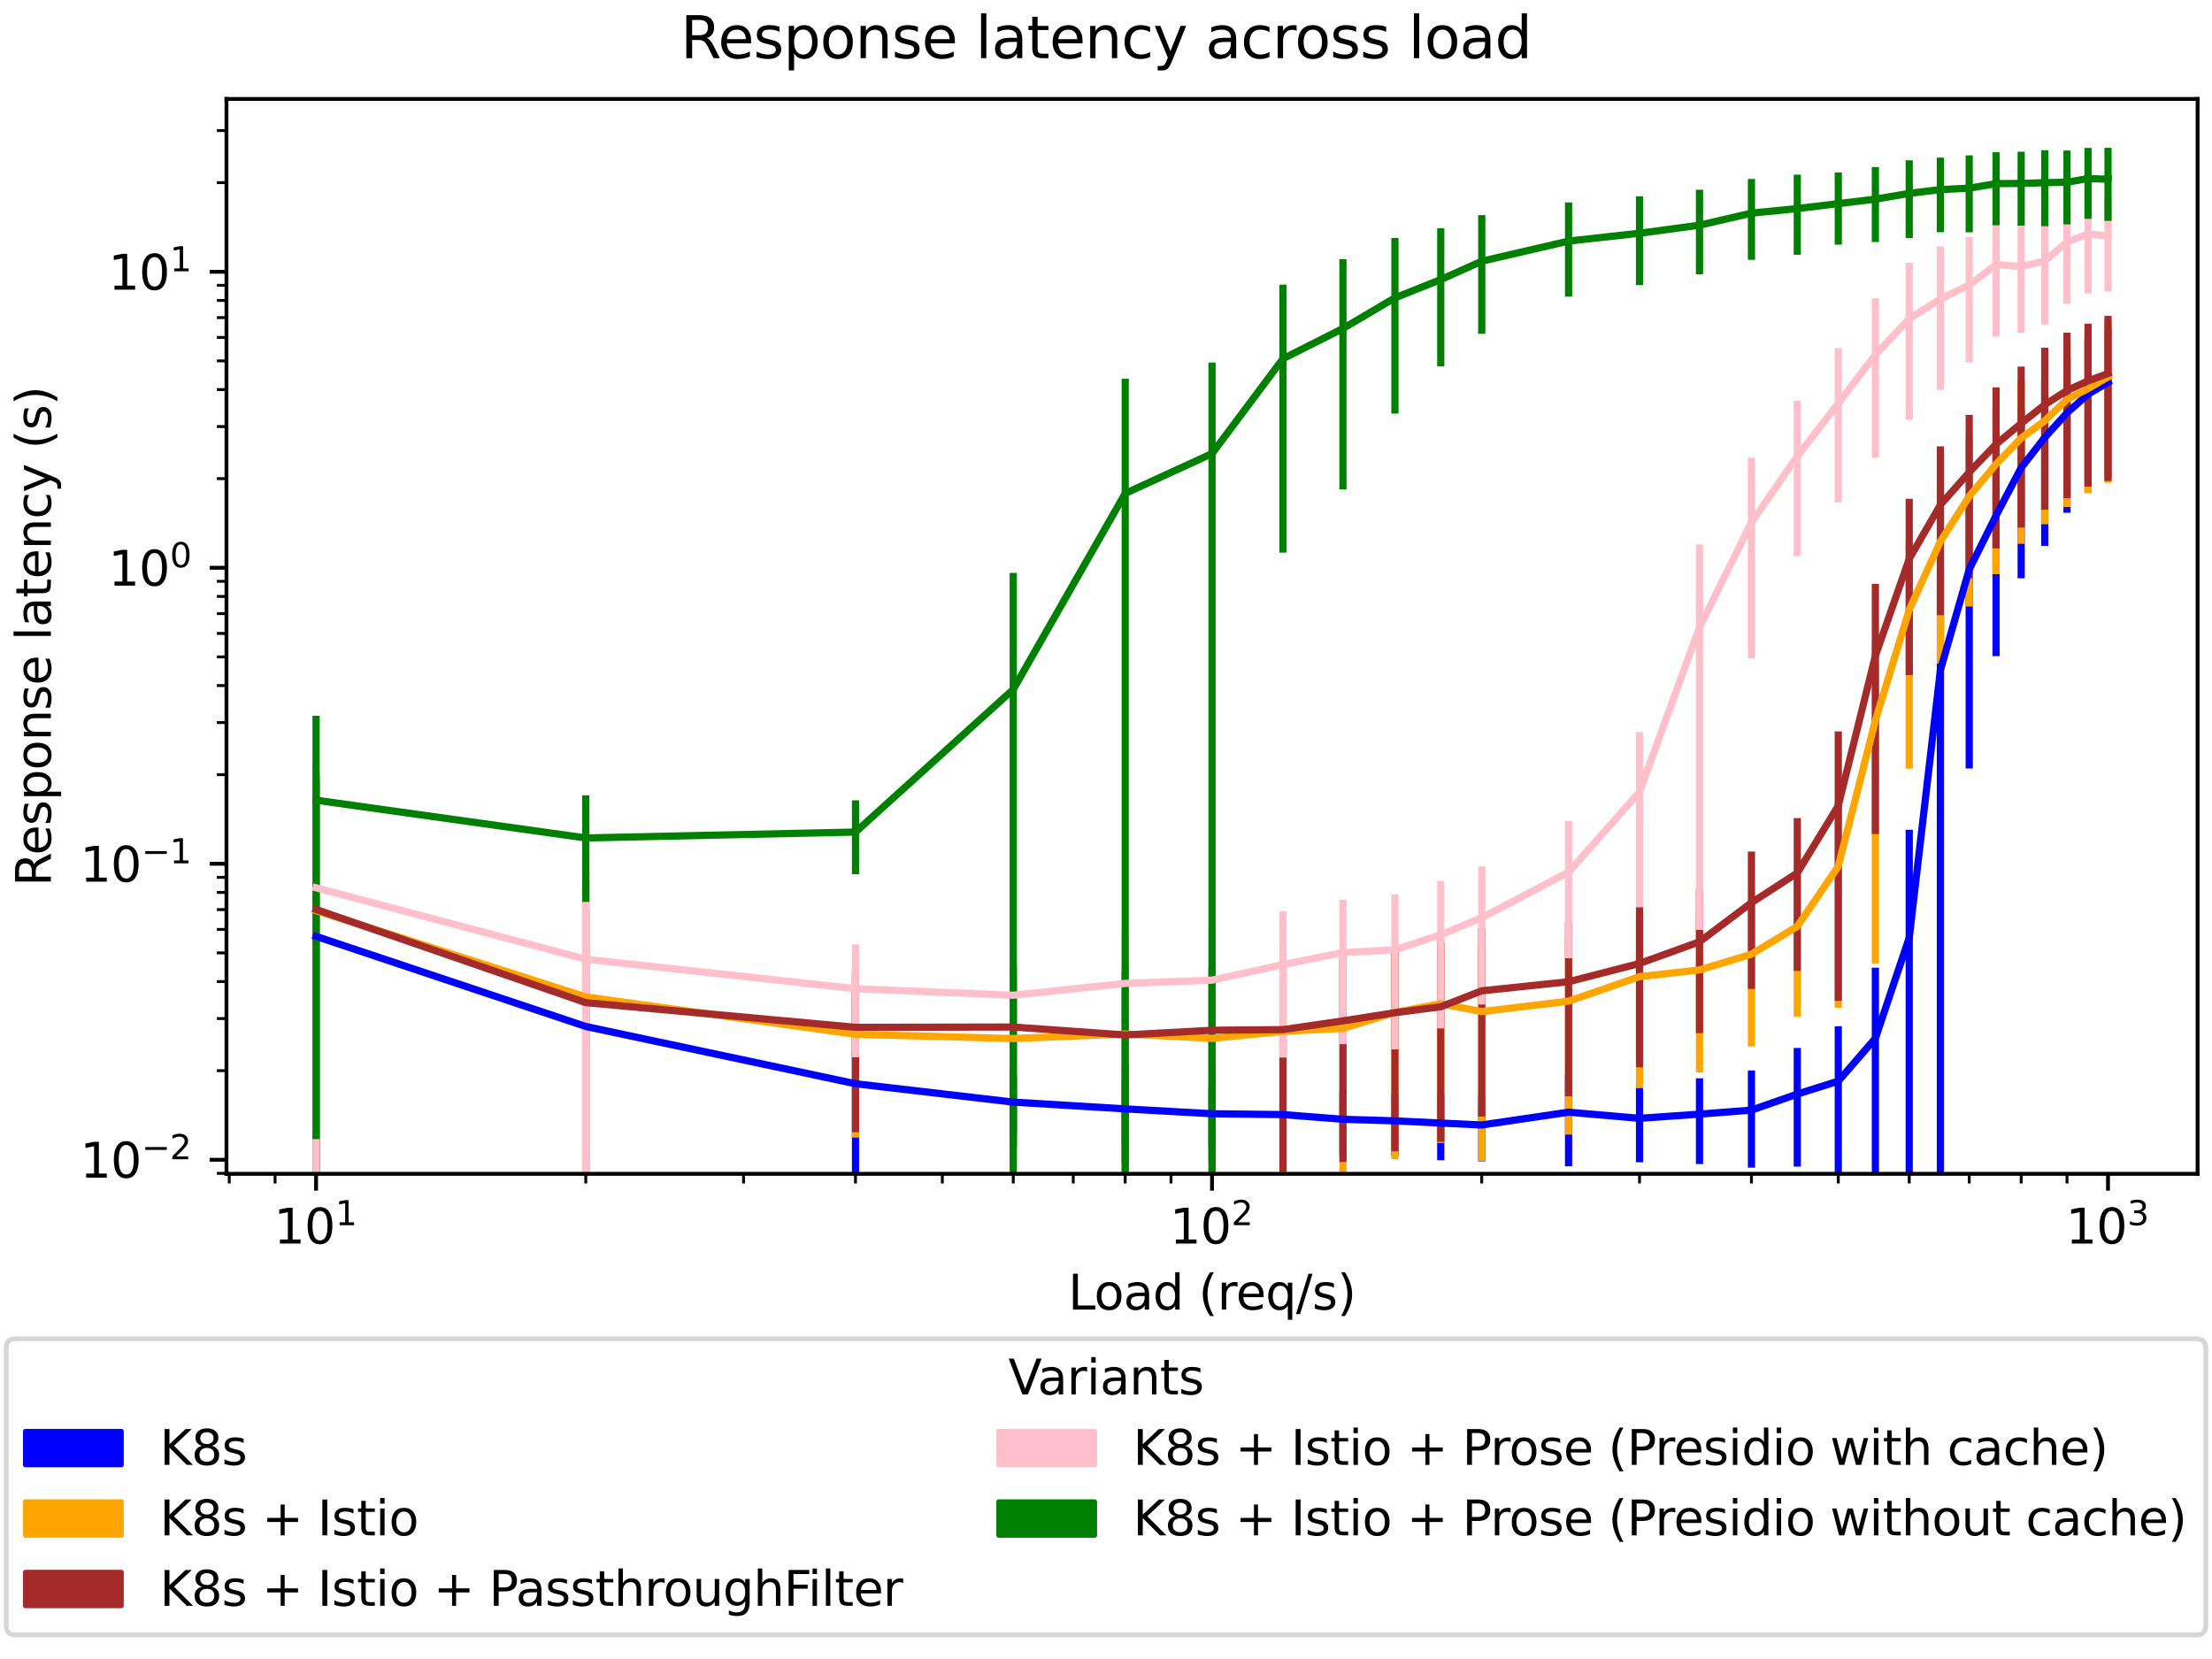 <?xml version="1.0" encoding="utf-8" standalone="no"?>
<!DOCTYPE svg PUBLIC "-//W3C//DTD SVG 1.1//EN"
  "http://www.w3.org/Graphics/SVG/1.1/DTD/svg11.dtd">
<svg xmlns:xlink="http://www.w3.org/1999/xlink" width="460.8pt" height="345.6pt" viewBox="0 0 460.8 345.6" xmlns="http://www.w3.org/2000/svg" version="1.1">
 <defs>
  <style type="text/css">*{stroke-linejoin: round; stroke-linecap: butt}</style>
 </defs>
 <g id="figure_1">
  <g id="patch_1">
   <path d="M 0 345.6 
L 460.8 345.6 
L 460.8 0 
L 0 0 
z
" style="fill: #ffffff"/>
  </g>
  <g id="axes_1">
   <g id="patch_2">
    <path d="M 47.178 244.531 
L 457.8 244.531 
L 457.8 20.614 
L 47.178 20.614 
z
" style="fill: #ffffff"/>
   </g>
   <g id="matplotlib.axis_1">
    <g id="xtick_1">
     <g id="line2d_1">
      <defs>
       <path id="m37df8ea4ae" d="M 0 0 
L 0 3.5 
" style="stroke: #000000; stroke-width: 0.8"/>
      </defs>
      <g>
       <use xlink:href="#m37df8ea4ae" x="65.843" y="244.531" style="stroke: #000000; stroke-width: 0.8"/>
      </g>
     </g>
     <g id="text_1">
      <!-- $\mathdefault{10^{1}}$ -->
      <g transform="translate(57.043 259.129) scale(0.1 -0.1)">
       <defs>
        <path id="DejaVuSans-31" d="M 794 531 
L 1825 531 
L 1825 4091 
L 703 3866 
L 703 4441 
L 1819 4666 
L 2450 4666 
L 2450 531 
L 3481 531 
L 3481 0 
L 794 0 
L 794 531 
z
" transform="scale(0.016)"/>
        <path id="DejaVuSans-30" d="M 2034 4250 
Q 1547 4250 1301 3770 
Q 1056 3291 1056 2328 
Q 1056 1369 1301 889 
Q 1547 409 2034 409 
Q 2525 409 2770 889 
Q 3016 1369 3016 2328 
Q 3016 3291 2770 3770 
Q 2525 4250 2034 4250 
z
M 2034 4750 
Q 2819 4750 3233 4129 
Q 3647 3509 3647 2328 
Q 3647 1150 3233 529 
Q 2819 -91 2034 -91 
Q 1250 -91 836 529 
Q 422 1150 422 2328 
Q 422 3509 836 4129 
Q 1250 4750 2034 4750 
z
" transform="scale(0.016)"/>
       </defs>
       <use xlink:href="#DejaVuSans-31" transform="translate(0 0.684)"/>
       <use xlink:href="#DejaVuSans-30" transform="translate(63.623 0.684)"/>
       <use xlink:href="#DejaVuSans-31" transform="translate(128.203 38.966) scale(0.7)"/>
      </g>
     </g>
    </g>
    <g id="xtick_2">
     <g id="line2d_2">
      <g>
       <use xlink:href="#m37df8ea4ae" x="252.489" y="244.531" style="stroke: #000000; stroke-width: 0.8"/>
      </g>
     </g>
     <g id="text_2">
      <!-- $\mathdefault{10^{2}}$ -->
      <g transform="translate(243.689 259.129) scale(0.1 -0.1)">
       <defs>
        <path id="DejaVuSans-32" d="M 1228 531 
L 3431 531 
L 3431 0 
L 469 0 
L 469 531 
Q 828 903 1448 1529 
Q 2069 2156 2228 2338 
Q 2531 2678 2651 2914 
Q 2772 3150 2772 3378 
Q 2772 3750 2511 3984 
Q 2250 4219 1831 4219 
Q 1534 4219 1204 4116 
Q 875 4013 500 3803 
L 500 4441 
Q 881 4594 1212 4672 
Q 1544 4750 1819 4750 
Q 2544 4750 2975 4387 
Q 3406 4025 3406 3419 
Q 3406 3131 3298 2873 
Q 3191 2616 2906 2266 
Q 2828 2175 2409 1742 
Q 1991 1309 1228 531 
z
" transform="scale(0.016)"/>
       </defs>
       <use xlink:href="#DejaVuSans-31" transform="translate(0 0.766)"/>
       <use xlink:href="#DejaVuSans-30" transform="translate(63.623 0.766)"/>
       <use xlink:href="#DejaVuSans-32" transform="translate(128.203 39.047) scale(0.7)"/>
      </g>
     </g>
    </g>
    <g id="xtick_3">
     <g id="line2d_3">
      <g>
       <use xlink:href="#m37df8ea4ae" x="439.135" y="244.531" style="stroke: #000000; stroke-width: 0.8"/>
      </g>
     </g>
     <g id="text_3">
      <!-- $\mathdefault{10^{3}}$ -->
      <g transform="translate(430.335 259.129) scale(0.1 -0.1)">
       <defs>
        <path id="DejaVuSans-33" d="M 2597 2516 
Q 3050 2419 3304 2112 
Q 3559 1806 3559 1356 
Q 3559 666 3084 287 
Q 2609 -91 1734 -91 
Q 1441 -91 1130 -33 
Q 819 25 488 141 
L 488 750 
Q 750 597 1062 519 
Q 1375 441 1716 441 
Q 2309 441 2620 675 
Q 2931 909 2931 1356 
Q 2931 1769 2642 2001 
Q 2353 2234 1838 2234 
L 1294 2234 
L 1294 2753 
L 1863 2753 
Q 2328 2753 2575 2939 
Q 2822 3125 2822 3475 
Q 2822 3834 2567 4026 
Q 2313 4219 1838 4219 
Q 1578 4219 1281 4162 
Q 984 4106 628 3988 
L 628 4550 
Q 988 4650 1302 4700 
Q 1616 4750 1894 4750 
Q 2613 4750 3031 4423 
Q 3450 4097 3450 3541 
Q 3450 3153 3228 2886 
Q 3006 2619 2597 2516 
z
" transform="scale(0.016)"/>
       </defs>
       <use xlink:href="#DejaVuSans-31" transform="translate(0 0.766)"/>
       <use xlink:href="#DejaVuSans-30" transform="translate(63.623 0.766)"/>
       <use xlink:href="#DejaVuSans-33" transform="translate(128.203 39.047) scale(0.7)"/>
      </g>
     </g>
    </g>
    <g id="xtick_4">
     <g id="line2d_4">
      <defs>
       <path id="m5b0a58cf60" d="M 0 0 
L 0 2 
" style="stroke: #000000; stroke-width: 0.6"/>
      </defs>
      <g>
       <use xlink:href="#m5b0a58cf60" x="47.755" y="244.531" style="stroke: #000000; stroke-width: 0.6"/>
      </g>
     </g>
    </g>
    <g id="xtick_5">
     <g id="line2d_5">
      <g>
       <use xlink:href="#m5b0a58cf60" x="57.303" y="244.531" style="stroke: #000000; stroke-width: 0.6"/>
      </g>
     </g>
    </g>
    <g id="xtick_6">
     <g id="line2d_6">
      <g>
       <use xlink:href="#m5b0a58cf60" x="122.029" y="244.531" style="stroke: #000000; stroke-width: 0.6"/>
      </g>
     </g>
    </g>
    <g id="xtick_7">
     <g id="line2d_7">
      <g>
       <use xlink:href="#m5b0a58cf60" x="154.896" y="244.531" style="stroke: #000000; stroke-width: 0.6"/>
      </g>
     </g>
    </g>
    <g id="xtick_8">
     <g id="line2d_8">
      <g>
       <use xlink:href="#m5b0a58cf60" x="178.215" y="244.531" style="stroke: #000000; stroke-width: 0.6"/>
      </g>
     </g>
    </g>
    <g id="xtick_9">
     <g id="line2d_9">
      <g>
       <use xlink:href="#m5b0a58cf60" x="196.303" y="244.531" style="stroke: #000000; stroke-width: 0.6"/>
      </g>
     </g>
    </g>
    <g id="xtick_10">
     <g id="line2d_10">
      <g>
       <use xlink:href="#m5b0a58cf60" x="211.082" y="244.531" style="stroke: #000000; stroke-width: 0.6"/>
      </g>
     </g>
    </g>
    <g id="xtick_11">
     <g id="line2d_11">
      <g>
       <use xlink:href="#m5b0a58cf60" x="223.577" y="244.531" style="stroke: #000000; stroke-width: 0.6"/>
      </g>
     </g>
    </g>
    <g id="xtick_12">
     <g id="line2d_12">
      <g>
       <use xlink:href="#m5b0a58cf60" x="234.401" y="244.531" style="stroke: #000000; stroke-width: 0.6"/>
      </g>
     </g>
    </g>
    <g id="xtick_13">
     <g id="line2d_13">
      <g>
       <use xlink:href="#m5b0a58cf60" x="243.949" y="244.531" style="stroke: #000000; stroke-width: 0.6"/>
      </g>
     </g>
    </g>
    <g id="xtick_14">
     <g id="line2d_14">
      <g>
       <use xlink:href="#m5b0a58cf60" x="308.675" y="244.531" style="stroke: #000000; stroke-width: 0.6"/>
      </g>
     </g>
    </g>
    <g id="xtick_15">
     <g id="line2d_15">
      <g>
       <use xlink:href="#m5b0a58cf60" x="341.542" y="244.531" style="stroke: #000000; stroke-width: 0.6"/>
      </g>
     </g>
    </g>
    <g id="xtick_16">
     <g id="line2d_16">
      <g>
       <use xlink:href="#m5b0a58cf60" x="364.861" y="244.531" style="stroke: #000000; stroke-width: 0.6"/>
      </g>
     </g>
    </g>
    <g id="xtick_17">
     <g id="line2d_17">
      <g>
       <use xlink:href="#m5b0a58cf60" x="382.949" y="244.531" style="stroke: #000000; stroke-width: 0.6"/>
      </g>
     </g>
    </g>
    <g id="xtick_18">
     <g id="line2d_18">
      <g>
       <use xlink:href="#m5b0a58cf60" x="397.728" y="244.531" style="stroke: #000000; stroke-width: 0.6"/>
      </g>
     </g>
    </g>
    <g id="xtick_19">
     <g id="line2d_19">
      <g>
       <use xlink:href="#m5b0a58cf60" x="410.223" y="244.531" style="stroke: #000000; stroke-width: 0.6"/>
      </g>
     </g>
    </g>
    <g id="xtick_20">
     <g id="line2d_20">
      <g>
       <use xlink:href="#m5b0a58cf60" x="421.047" y="244.531" style="stroke: #000000; stroke-width: 0.6"/>
      </g>
     </g>
    </g>
    <g id="xtick_21">
     <g id="line2d_21">
      <g>
       <use xlink:href="#m5b0a58cf60" x="430.595" y="244.531" style="stroke: #000000; stroke-width: 0.6"/>
      </g>
     </g>
    </g>
    <g id="text_4">
     <!-- Load (req/s) -->
     <g transform="translate(222.52 272.807) scale(0.1 -0.1)">
      <defs>
       <path id="DejaVuSans-4c" d="M 628 4666 
L 1259 4666 
L 1259 531 
L 3531 531 
L 3531 0 
L 628 0 
L 628 4666 
z
" transform="scale(0.016)"/>
       <path id="DejaVuSans-6f" d="M 1959 3097 
Q 1497 3097 1228 2736 
Q 959 2375 959 1747 
Q 959 1119 1226 758 
Q 1494 397 1959 397 
Q 2419 397 2687 759 
Q 2956 1122 2956 1747 
Q 2956 2369 2687 2733 
Q 2419 3097 1959 3097 
z
M 1959 3584 
Q 2709 3584 3137 3096 
Q 3566 2609 3566 1747 
Q 3566 888 3137 398 
Q 2709 -91 1959 -91 
Q 1206 -91 779 398 
Q 353 888 353 1747 
Q 353 2609 779 3096 
Q 1206 3584 1959 3584 
z
" transform="scale(0.016)"/>
       <path id="DejaVuSans-61" d="M 2194 1759 
Q 1497 1759 1228 1600 
Q 959 1441 959 1056 
Q 959 750 1161 570 
Q 1363 391 1709 391 
Q 2188 391 2477 730 
Q 2766 1069 2766 1631 
L 2766 1759 
L 2194 1759 
z
M 3341 1997 
L 3341 0 
L 2766 0 
L 2766 531 
Q 2569 213 2275 61 
Q 1981 -91 1556 -91 
Q 1019 -91 701 211 
Q 384 513 384 1019 
Q 384 1609 779 1909 
Q 1175 2209 1959 2209 
L 2766 2209 
L 2766 2266 
Q 2766 2663 2505 2880 
Q 2244 3097 1772 3097 
Q 1472 3097 1187 3025 
Q 903 2953 641 2809 
L 641 3341 
Q 956 3463 1253 3523 
Q 1550 3584 1831 3584 
Q 2591 3584 2966 3190 
Q 3341 2797 3341 1997 
z
" transform="scale(0.016)"/>
       <path id="DejaVuSans-64" d="M 2906 2969 
L 2906 4863 
L 3481 4863 
L 3481 0 
L 2906 0 
L 2906 525 
Q 2725 213 2448 61 
Q 2172 -91 1784 -91 
Q 1150 -91 751 415 
Q 353 922 353 1747 
Q 353 2572 751 3078 
Q 1150 3584 1784 3584 
Q 2172 3584 2448 3432 
Q 2725 3281 2906 2969 
z
M 947 1747 
Q 947 1113 1208 752 
Q 1469 391 1925 391 
Q 2381 391 2643 752 
Q 2906 1113 2906 1747 
Q 2906 2381 2643 2742 
Q 2381 3103 1925 3103 
Q 1469 3103 1208 2742 
Q 947 2381 947 1747 
z
" transform="scale(0.016)"/>
       <path id="DejaVuSans-20" transform="scale(0.016)"/>
       <path id="DejaVuSans-28" d="M 1984 4856 
Q 1566 4138 1362 3434 
Q 1159 2731 1159 2009 
Q 1159 1288 1364 580 
Q 1569 -128 1984 -844 
L 1484 -844 
Q 1016 -109 783 600 
Q 550 1309 550 2009 
Q 550 2706 781 3412 
Q 1013 4119 1484 4856 
L 1984 4856 
z
" transform="scale(0.016)"/>
       <path id="DejaVuSans-72" d="M 2631 2963 
Q 2534 3019 2420 3045 
Q 2306 3072 2169 3072 
Q 1681 3072 1420 2755 
Q 1159 2438 1159 1844 
L 1159 0 
L 581 0 
L 581 3500 
L 1159 3500 
L 1159 2956 
Q 1341 3275 1631 3429 
Q 1922 3584 2338 3584 
Q 2397 3584 2469 3576 
Q 2541 3569 2628 3553 
L 2631 2963 
z
" transform="scale(0.016)"/>
       <path id="DejaVuSans-65" d="M 3597 1894 
L 3597 1613 
L 953 1613 
Q 991 1019 1311 708 
Q 1631 397 2203 397 
Q 2534 397 2845 478 
Q 3156 559 3463 722 
L 3463 178 
Q 3153 47 2828 -22 
Q 2503 -91 2169 -91 
Q 1331 -91 842 396 
Q 353 884 353 1716 
Q 353 2575 817 3079 
Q 1281 3584 2069 3584 
Q 2775 3584 3186 3129 
Q 3597 2675 3597 1894 
z
M 3022 2063 
Q 3016 2534 2758 2815 
Q 2500 3097 2075 3097 
Q 1594 3097 1305 2825 
Q 1016 2553 972 2059 
L 3022 2063 
z
" transform="scale(0.016)"/>
       <path id="DejaVuSans-71" d="M 947 1747 
Q 947 1113 1208 752 
Q 1469 391 1925 391 
Q 2381 391 2643 752 
Q 2906 1113 2906 1747 
Q 2906 2381 2643 2742 
Q 2381 3103 1925 3103 
Q 1469 3103 1208 2742 
Q 947 2381 947 1747 
z
M 2906 525 
Q 2725 213 2448 61 
Q 2172 -91 1784 -91 
Q 1150 -91 751 415 
Q 353 922 353 1747 
Q 353 2572 751 3078 
Q 1150 3584 1784 3584 
Q 2172 3584 2448 3432 
Q 2725 3281 2906 2969 
L 2906 3500 
L 3481 3500 
L 3481 -1331 
L 2906 -1331 
L 2906 525 
z
" transform="scale(0.016)"/>
       <path id="DejaVuSans-2f" d="M 1625 4666 
L 2156 4666 
L 531 -594 
L 0 -594 
L 1625 4666 
z
" transform="scale(0.016)"/>
       <path id="DejaVuSans-73" d="M 2834 3397 
L 2834 2853 
Q 2591 2978 2328 3040 
Q 2066 3103 1784 3103 
Q 1356 3103 1142 2972 
Q 928 2841 928 2578 
Q 928 2378 1081 2264 
Q 1234 2150 1697 2047 
L 1894 2003 
Q 2506 1872 2764 1633 
Q 3022 1394 3022 966 
Q 3022 478 2636 193 
Q 2250 -91 1575 -91 
Q 1294 -91 989 -36 
Q 684 19 347 128 
L 347 722 
Q 666 556 975 473 
Q 1284 391 1588 391 
Q 1994 391 2212 530 
Q 2431 669 2431 922 
Q 2431 1156 2273 1281 
Q 2116 1406 1581 1522 
L 1381 1569 
Q 847 1681 609 1914 
Q 372 2147 372 2553 
Q 372 3047 722 3315 
Q 1072 3584 1716 3584 
Q 2034 3584 2315 3537 
Q 2597 3491 2834 3397 
z
" transform="scale(0.016)"/>
       <path id="DejaVuSans-29" d="M 513 4856 
L 1013 4856 
Q 1481 4119 1714 3412 
Q 1947 2706 1947 2009 
Q 1947 1309 1714 600 
Q 1481 -109 1013 -844 
L 513 -844 
Q 928 -128 1133 580 
Q 1338 1288 1338 2009 
Q 1338 2731 1133 3434 
Q 928 4138 513 4856 
z
" transform="scale(0.016)"/>
      </defs>
      <use xlink:href="#DejaVuSans-4c"/>
      <use xlink:href="#DejaVuSans-6f" x="53.963"/>
      <use xlink:href="#DejaVuSans-61" x="115.145"/>
      <use xlink:href="#DejaVuSans-64" x="176.424"/>
      <use xlink:href="#DejaVuSans-20" x="239.9"/>
      <use xlink:href="#DejaVuSans-28" x="271.688"/>
      <use xlink:href="#DejaVuSans-72" x="310.701"/>
      <use xlink:href="#DejaVuSans-65" x="349.564"/>
      <use xlink:href="#DejaVuSans-71" x="411.088"/>
      <use xlink:href="#DejaVuSans-2f" x="474.564"/>
      <use xlink:href="#DejaVuSans-73" x="508.256"/>
      <use xlink:href="#DejaVuSans-29" x="560.355"/>
     </g>
    </g>
   </g>
   <g id="matplotlib.axis_2">
    <g id="ytick_1">
     <g id="line2d_22">
      <defs>
       <path id="mae83cc0436" d="M 0 0 
L -3.5 0 
" style="stroke: #000000; stroke-width: 0.8"/>
      </defs>
      <g>
       <use xlink:href="#mae83cc0436" x="47.178" y="241.602" style="stroke: #000000; stroke-width: 0.8"/>
      </g>
     </g>
     <g id="text_5">
      <!-- $\mathdefault{10^{-2}}$ -->
      <g transform="translate(16.678 245.401) scale(0.1 -0.1)">
       <defs>
        <path id="DejaVuSans-2212" d="M 678 2272 
L 4684 2272 
L 4684 1741 
L 678 1741 
L 678 2272 
z
" transform="scale(0.016)"/>
       </defs>
       <use xlink:href="#DejaVuSans-31" transform="translate(0 0.766)"/>
       <use xlink:href="#DejaVuSans-30" transform="translate(63.623 0.766)"/>
       <use xlink:href="#DejaVuSans-2212" transform="translate(128.203 39.047) scale(0.7)"/>
       <use xlink:href="#DejaVuSans-32" transform="translate(186.855 39.047) scale(0.7)"/>
      </g>
     </g>
    </g>
    <g id="ytick_2">
     <g id="line2d_23">
      <g>
       <use xlink:href="#mae83cc0436" x="47.178" y="179.94" style="stroke: #000000; stroke-width: 0.8"/>
      </g>
     </g>
     <g id="text_6">
      <!-- $\mathdefault{10^{-1}}$ -->
      <g transform="translate(16.678 183.739) scale(0.1 -0.1)">
       <use xlink:href="#DejaVuSans-31" transform="translate(0 0.684)"/>
       <use xlink:href="#DejaVuSans-30" transform="translate(63.623 0.684)"/>
       <use xlink:href="#DejaVuSans-2212" transform="translate(128.203 38.966) scale(0.7)"/>
       <use xlink:href="#DejaVuSans-31" transform="translate(186.855 38.966) scale(0.7)"/>
      </g>
     </g>
    </g>
    <g id="ytick_3">
     <g id="line2d_24">
      <g>
       <use xlink:href="#mae83cc0436" x="47.178" y="118.278" style="stroke: #000000; stroke-width: 0.8"/>
      </g>
     </g>
     <g id="text_7">
      <!-- $\mathdefault{10^{0}}$ -->
      <g transform="translate(22.578 122.077) scale(0.1 -0.1)">
       <use xlink:href="#DejaVuSans-31" transform="translate(0 0.766)"/>
       <use xlink:href="#DejaVuSans-30" transform="translate(63.623 0.766)"/>
       <use xlink:href="#DejaVuSans-30" transform="translate(128.203 39.047) scale(0.7)"/>
      </g>
     </g>
    </g>
    <g id="ytick_4">
     <g id="line2d_25">
      <g>
       <use xlink:href="#mae83cc0436" x="47.178" y="56.616" style="stroke: #000000; stroke-width: 0.8"/>
      </g>
     </g>
     <g id="text_8">
      <!-- $\mathdefault{10^{1}}$ -->
      <g transform="translate(22.578 60.415) scale(0.1 -0.1)">
       <use xlink:href="#DejaVuSans-31" transform="translate(0 0.684)"/>
       <use xlink:href="#DejaVuSans-30" transform="translate(63.623 0.684)"/>
       <use xlink:href="#DejaVuSans-31" transform="translate(128.203 38.966) scale(0.7)"/>
      </g>
     </g>
    </g>
    <g id="ytick_5">
     <g id="line2d_26">
      <defs>
       <path id="m2a7619b851" d="M 0 0 
L -2 0 
" style="stroke: #000000; stroke-width: 0.6"/>
      </defs>
      <g>
       <use xlink:href="#m2a7619b851" x="47.178" y="244.423" style="stroke: #000000; stroke-width: 0.6"/>
      </g>
     </g>
    </g>
    <g id="ytick_6">
     <g id="line2d_27">
      <g>
       <use xlink:href="#m2a7619b851" x="47.178" y="223.04" style="stroke: #000000; stroke-width: 0.6"/>
      </g>
     </g>
    </g>
    <g id="ytick_7">
     <g id="line2d_28">
      <g>
       <use xlink:href="#m2a7619b851" x="47.178" y="212.181" style="stroke: #000000; stroke-width: 0.6"/>
      </g>
     </g>
    </g>
    <g id="ytick_8">
     <g id="line2d_29">
      <g>
       <use xlink:href="#m2a7619b851" x="47.178" y="204.478" style="stroke: #000000; stroke-width: 0.6"/>
      </g>
     </g>
    </g>
    <g id="ytick_9">
     <g id="line2d_30">
      <g>
       <use xlink:href="#m2a7619b851" x="47.178" y="198.502" style="stroke: #000000; stroke-width: 0.6"/>
      </g>
     </g>
    </g>
    <g id="ytick_10">
     <g id="line2d_31">
      <g>
       <use xlink:href="#m2a7619b851" x="47.178" y="193.619" style="stroke: #000000; stroke-width: 0.6"/>
      </g>
     </g>
    </g>
    <g id="ytick_11">
     <g id="line2d_32">
      <g>
       <use xlink:href="#m2a7619b851" x="47.178" y="189.491" style="stroke: #000000; stroke-width: 0.6"/>
      </g>
     </g>
    </g>
    <g id="ytick_12">
     <g id="line2d_33">
      <g>
       <use xlink:href="#m2a7619b851" x="47.178" y="185.915" style="stroke: #000000; stroke-width: 0.6"/>
      </g>
     </g>
    </g>
    <g id="ytick_13">
     <g id="line2d_34">
      <g>
       <use xlink:href="#m2a7619b851" x="47.178" y="182.761" style="stroke: #000000; stroke-width: 0.6"/>
      </g>
     </g>
    </g>
    <g id="ytick_14">
     <g id="line2d_35">
      <g>
       <use xlink:href="#m2a7619b851" x="47.178" y="161.378" style="stroke: #000000; stroke-width: 0.6"/>
      </g>
     </g>
    </g>
    <g id="ytick_15">
     <g id="line2d_36">
      <g>
       <use xlink:href="#m2a7619b851" x="47.178" y="150.52" style="stroke: #000000; stroke-width: 0.6"/>
      </g>
     </g>
    </g>
    <g id="ytick_16">
     <g id="line2d_37">
      <g>
       <use xlink:href="#m2a7619b851" x="47.178" y="142.816" style="stroke: #000000; stroke-width: 0.6"/>
      </g>
     </g>
    </g>
    <g id="ytick_17">
     <g id="line2d_38">
      <g>
       <use xlink:href="#m2a7619b851" x="47.178" y="136.84" style="stroke: #000000; stroke-width: 0.6"/>
      </g>
     </g>
    </g>
    <g id="ytick_18">
     <g id="line2d_39">
      <g>
       <use xlink:href="#m2a7619b851" x="47.178" y="131.957" style="stroke: #000000; stroke-width: 0.6"/>
      </g>
     </g>
    </g>
    <g id="ytick_19">
     <g id="line2d_40">
      <g>
       <use xlink:href="#m2a7619b851" x="47.178" y="127.829" style="stroke: #000000; stroke-width: 0.6"/>
      </g>
     </g>
    </g>
    <g id="ytick_20">
     <g id="line2d_41">
      <g>
       <use xlink:href="#m2a7619b851" x="47.178" y="124.253" style="stroke: #000000; stroke-width: 0.6"/>
      </g>
     </g>
    </g>
    <g id="ytick_21">
     <g id="line2d_42">
      <g>
       <use xlink:href="#m2a7619b851" x="47.178" y="121.099" style="stroke: #000000; stroke-width: 0.6"/>
      </g>
     </g>
    </g>
    <g id="ytick_22">
     <g id="line2d_43">
      <g>
       <use xlink:href="#m2a7619b851" x="47.178" y="99.716" style="stroke: #000000; stroke-width: 0.6"/>
      </g>
     </g>
    </g>
    <g id="ytick_23">
     <g id="line2d_44">
      <g>
       <use xlink:href="#m2a7619b851" x="47.178" y="88.858" style="stroke: #000000; stroke-width: 0.6"/>
      </g>
     </g>
    </g>
    <g id="ytick_24">
     <g id="line2d_45">
      <g>
       <use xlink:href="#m2a7619b851" x="47.178" y="81.154" style="stroke: #000000; stroke-width: 0.6"/>
      </g>
     </g>
    </g>
    <g id="ytick_25">
     <g id="line2d_46">
      <g>
       <use xlink:href="#m2a7619b851" x="47.178" y="75.178" style="stroke: #000000; stroke-width: 0.6"/>
      </g>
     </g>
    </g>
    <g id="ytick_26">
     <g id="line2d_47">
      <g>
       <use xlink:href="#m2a7619b851" x="47.178" y="70.295" style="stroke: #000000; stroke-width: 0.6"/>
      </g>
     </g>
    </g>
    <g id="ytick_27">
     <g id="line2d_48">
      <g>
       <use xlink:href="#m2a7619b851" x="47.178" y="66.167" style="stroke: #000000; stroke-width: 0.6"/>
      </g>
     </g>
    </g>
    <g id="ytick_28">
     <g id="line2d_49">
      <g>
       <use xlink:href="#m2a7619b851" x="47.178" y="62.592" style="stroke: #000000; stroke-width: 0.6"/>
      </g>
     </g>
    </g>
    <g id="ytick_29">
     <g id="line2d_50">
      <g>
       <use xlink:href="#m2a7619b851" x="47.178" y="59.437" style="stroke: #000000; stroke-width: 0.6"/>
      </g>
     </g>
    </g>
    <g id="ytick_30">
     <g id="line2d_51">
      <g>
       <use xlink:href="#m2a7619b851" x="47.178" y="38.054" style="stroke: #000000; stroke-width: 0.6"/>
      </g>
     </g>
    </g>
    <g id="ytick_31">
     <g id="line2d_52">
      <g>
       <use xlink:href="#m2a7619b851" x="47.178" y="27.196" style="stroke: #000000; stroke-width: 0.6"/>
      </g>
     </g>
    </g>
    <g id="text_9">
     <!-- Response latency (s) -->
     <g transform="translate(10.599 184.638) rotate(-90) scale(0.1 -0.1)">
      <defs>
       <path id="DejaVuSans-52" d="M 2841 2188 
Q 3044 2119 3236 1894 
Q 3428 1669 3622 1275 
L 4263 0 
L 3584 0 
L 2988 1197 
Q 2756 1666 2539 1819 
Q 2322 1972 1947 1972 
L 1259 1972 
L 1259 0 
L 628 0 
L 628 4666 
L 2053 4666 
Q 2853 4666 3247 4331 
Q 3641 3997 3641 3322 
Q 3641 2881 3436 2590 
Q 3231 2300 2841 2188 
z
M 1259 4147 
L 1259 2491 
L 2053 2491 
Q 2509 2491 2742 2702 
Q 2975 2913 2975 3322 
Q 2975 3731 2742 3939 
Q 2509 4147 2053 4147 
L 1259 4147 
z
" transform="scale(0.016)"/>
       <path id="DejaVuSans-70" d="M 1159 525 
L 1159 -1331 
L 581 -1331 
L 581 3500 
L 1159 3500 
L 1159 2969 
Q 1341 3281 1617 3432 
Q 1894 3584 2278 3584 
Q 2916 3584 3314 3078 
Q 3713 2572 3713 1747 
Q 3713 922 3314 415 
Q 2916 -91 2278 -91 
Q 1894 -91 1617 61 
Q 1341 213 1159 525 
z
M 3116 1747 
Q 3116 2381 2855 2742 
Q 2594 3103 2138 3103 
Q 1681 3103 1420 2742 
Q 1159 2381 1159 1747 
Q 1159 1113 1420 752 
Q 1681 391 2138 391 
Q 2594 391 2855 752 
Q 3116 1113 3116 1747 
z
" transform="scale(0.016)"/>
       <path id="DejaVuSans-6e" d="M 3513 2113 
L 3513 0 
L 2938 0 
L 2938 2094 
Q 2938 2591 2744 2837 
Q 2550 3084 2163 3084 
Q 1697 3084 1428 2787 
Q 1159 2491 1159 1978 
L 1159 0 
L 581 0 
L 581 3500 
L 1159 3500 
L 1159 2956 
Q 1366 3272 1645 3428 
Q 1925 3584 2291 3584 
Q 2894 3584 3203 3211 
Q 3513 2838 3513 2113 
z
" transform="scale(0.016)"/>
       <path id="DejaVuSans-6c" d="M 603 4863 
L 1178 4863 
L 1178 0 
L 603 0 
L 603 4863 
z
" transform="scale(0.016)"/>
       <path id="DejaVuSans-74" d="M 1172 4494 
L 1172 3500 
L 2356 3500 
L 2356 3053 
L 1172 3053 
L 1172 1153 
Q 1172 725 1289 603 
Q 1406 481 1766 481 
L 2356 481 
L 2356 0 
L 1766 0 
Q 1100 0 847 248 
Q 594 497 594 1153 
L 594 3053 
L 172 3053 
L 172 3500 
L 594 3500 
L 594 4494 
L 1172 4494 
z
" transform="scale(0.016)"/>
       <path id="DejaVuSans-63" d="M 3122 3366 
L 3122 2828 
Q 2878 2963 2633 3030 
Q 2388 3097 2138 3097 
Q 1578 3097 1268 2742 
Q 959 2388 959 1747 
Q 959 1106 1268 751 
Q 1578 397 2138 397 
Q 2388 397 2633 464 
Q 2878 531 3122 666 
L 3122 134 
Q 2881 22 2623 -34 
Q 2366 -91 2075 -91 
Q 1284 -91 818 406 
Q 353 903 353 1747 
Q 353 2603 823 3093 
Q 1294 3584 2113 3584 
Q 2378 3584 2631 3529 
Q 2884 3475 3122 3366 
z
" transform="scale(0.016)"/>
       <path id="DejaVuSans-79" d="M 2059 -325 
Q 1816 -950 1584 -1140 
Q 1353 -1331 966 -1331 
L 506 -1331 
L 506 -850 
L 844 -850 
Q 1081 -850 1212 -737 
Q 1344 -625 1503 -206 
L 1606 56 
L 191 3500 
L 800 3500 
L 1894 763 
L 2988 3500 
L 3597 3500 
L 2059 -325 
z
" transform="scale(0.016)"/>
      </defs>
      <use xlink:href="#DejaVuSans-52"/>
      <use xlink:href="#DejaVuSans-65" x="64.982"/>
      <use xlink:href="#DejaVuSans-73" x="126.506"/>
      <use xlink:href="#DejaVuSans-70" x="178.605"/>
      <use xlink:href="#DejaVuSans-6f" x="242.082"/>
      <use xlink:href="#DejaVuSans-6e" x="303.264"/>
      <use xlink:href="#DejaVuSans-73" x="366.643"/>
      <use xlink:href="#DejaVuSans-65" x="418.742"/>
      <use xlink:href="#DejaVuSans-20" x="480.266"/>
      <use xlink:href="#DejaVuSans-6c" x="512.053"/>
      <use xlink:href="#DejaVuSans-61" x="539.836"/>
      <use xlink:href="#DejaVuSans-74" x="601.115"/>
      <use xlink:href="#DejaVuSans-65" x="640.324"/>
      <use xlink:href="#DejaVuSans-6e" x="701.848"/>
      <use xlink:href="#DejaVuSans-63" x="765.227"/>
      <use xlink:href="#DejaVuSans-79" x="820.207"/>
      <use xlink:href="#DejaVuSans-20" x="879.387"/>
      <use xlink:href="#DejaVuSans-28" x="911.174"/>
      <use xlink:href="#DejaVuSans-73" x="950.188"/>
      <use xlink:href="#DejaVuSans-29" x="1002.287"/>
     </g>
    </g>
   </g>
   <g id="LineCollection_1">
    <path d="M 65.843 346.6 
L 65.843 162.642 
" clip-path="url(#p2370e3b130)" style="fill: none; stroke: #0000ff; stroke-width: 1.5"/>
    <path d="M 122.029 346.6 
L 122.029 183.884 
" clip-path="url(#p2370e3b130)" style="fill: none; stroke: #0000ff; stroke-width: 1.5"/>
    <path d="M 178.215 346.6 
L 178.215 206.358 
" clip-path="url(#p2370e3b130)" style="fill: none; stroke: #0000ff; stroke-width: 1.5"/>
    <path d="M 211.082 236.597 
L 211.082 224.042 
" clip-path="url(#p2370e3b130)" style="fill: none; stroke: #0000ff; stroke-width: 1.5"/>
    <path d="M 234.401 238.212 
L 234.401 225.327 
" clip-path="url(#p2370e3b130)" style="fill: none; stroke: #0000ff; stroke-width: 1.5"/>
    <path d="M 252.489 238.885 
L 252.489 226.547 
" clip-path="url(#p2370e3b130)" style="fill: none; stroke: #0000ff; stroke-width: 1.5"/>
    <path d="M 267.268 274.204 
L 267.268 216.571 
" clip-path="url(#p2370e3b130)" style="fill: none; stroke: #0000ff; stroke-width: 1.5"/>
    <path d="M 279.763 240.551 
L 279.763 227.384 
" clip-path="url(#p2370e3b130)" style="fill: none; stroke: #0000ff; stroke-width: 1.5"/>
    <path d="M 290.587 240.825 
L 290.587 227.745 
" clip-path="url(#p2370e3b130)" style="fill: none; stroke: #0000ff; stroke-width: 1.5"/>
    <path d="M 300.135 241.691 
L 300.135 227.959 
" clip-path="url(#p2370e3b130)" style="fill: none; stroke: #0000ff; stroke-width: 1.5"/>
    <path d="M 308.675 241.941 
L 308.675 228.447 
" clip-path="url(#p2370e3b130)" style="fill: none; stroke: #0000ff; stroke-width: 1.5"/>
    <path d="M 326.763 242.953 
L 326.763 223.783 
" clip-path="url(#p2370e3b130)" style="fill: none; stroke: #0000ff; stroke-width: 1.5"/>
    <path d="M 341.542 242.122 
L 341.542 226.156 
" clip-path="url(#p2370e3b130)" style="fill: none; stroke: #0000ff; stroke-width: 1.5"/>
    <path d="M 354.037 242.496 
L 354.037 224.624 
" clip-path="url(#p2370e3b130)" style="fill: none; stroke: #0000ff; stroke-width: 1.5"/>
    <path d="M 364.861 243.245 
L 364.861 223.007 
" clip-path="url(#p2370e3b130)" style="fill: none; stroke: #0000ff; stroke-width: 1.5"/>
    <path d="M 374.409 243.025 
L 374.409 218.312 
" clip-path="url(#p2370e3b130)" style="fill: none; stroke: #0000ff; stroke-width: 1.5"/>
    <path d="M 382.949 245.603 
L 382.949 213.781 
" clip-path="url(#p2370e3b130)" style="fill: none; stroke: #0000ff; stroke-width: 1.5"/>
    <path d="M 390.675 251.61 
L 390.675 201.589 
" clip-path="url(#p2370e3b130)" style="fill: none; stroke: #0000ff; stroke-width: 1.5"/>
    <path d="M 397.728 346.6 
L 397.728 172.851 
" clip-path="url(#p2370e3b130)" style="fill: none; stroke: #0000ff; stroke-width: 1.5"/>
    <path d="M 404.216 346.6 
L 404.216 119.504 
" clip-path="url(#p2370e3b130)" style="fill: none; stroke: #0000ff; stroke-width: 1.5"/>
    <path d="M 410.223 160.082 
L 410.223 103.064 
" clip-path="url(#p2370e3b130)" style="fill: none; stroke: #0000ff; stroke-width: 1.5"/>
    <path d="M 415.816 136.682 
L 415.816 93.745 
" clip-path="url(#p2370e3b130)" style="fill: none; stroke: #0000ff; stroke-width: 1.5"/>
    <path d="M 421.047 120.477 
L 421.047 85.245 
" clip-path="url(#p2370e3b130)" style="fill: none; stroke: #0000ff; stroke-width: 1.5"/>
    <path d="M 425.961 113.712 
L 425.961 79.071 
" clip-path="url(#p2370e3b130)" style="fill: none; stroke: #0000ff; stroke-width: 1.5"/>
    <path d="M 430.595 106.826 
L 430.595 74.431 
" clip-path="url(#p2370e3b130)" style="fill: none; stroke: #0000ff; stroke-width: 1.5"/>
    <path d="M 434.977 102.499 
L 434.977 70.683 
" clip-path="url(#p2370e3b130)" style="fill: none; stroke: #0000ff; stroke-width: 1.5"/>
    <path d="M 439.135 99.429 
L 439.135 68.398 
" clip-path="url(#p2370e3b130)" style="fill: none; stroke: #0000ff; stroke-width: 1.5"/>
   </g>
   <g id="LineCollection_2">
    <path d="M 65.843 346.6 
L 65.843 160.956 
" clip-path="url(#p2370e3b130)" style="fill: none; stroke: #ffa500; stroke-width: 1.5"/>
    <path d="M 122.029 346.6 
L 122.029 181.789 
" clip-path="url(#p2370e3b130)" style="fill: none; stroke: #ffa500; stroke-width: 1.5"/>
    <path d="M 178.215 236.987 
L 178.215 203.685 
" clip-path="url(#p2370e3b130)" style="fill: none; stroke: #ffa500; stroke-width: 1.5"/>
    <path d="M 211.082 242.893 
L 211.082 203.284 
" clip-path="url(#p2370e3b130)" style="fill: none; stroke: #ffa500; stroke-width: 1.5"/>
    <path d="M 234.401 244.812 
L 234.401 201.71 
" clip-path="url(#p2370e3b130)" style="fill: none; stroke: #ffa500; stroke-width: 1.5"/>
    <path d="M 252.489 248.24 
L 252.489 202.161 
" clip-path="url(#p2370e3b130)" style="fill: none; stroke: #ffa500; stroke-width: 1.5"/>
    <path d="M 267.268 247.424 
L 267.268 200.574 
" clip-path="url(#p2370e3b130)" style="fill: none; stroke: #ffa500; stroke-width: 1.5"/>
    <path d="M 279.763 246.066 
L 279.763 200.095 
" clip-path="url(#p2370e3b130)" style="fill: none; stroke: #ffa500; stroke-width: 1.5"/>
    <path d="M 290.587 241.499 
L 290.587 196.991 
" clip-path="url(#p2370e3b130)" style="fill: none; stroke: #ffa500; stroke-width: 1.5"/>
    <path d="M 300.135 238.122 
L 300.135 195.496 
" clip-path="url(#p2370e3b130)" style="fill: none; stroke: #ffa500; stroke-width: 1.5"/>
    <path d="M 308.675 241.862 
L 308.675 196.726 
" clip-path="url(#p2370e3b130)" style="fill: none; stroke: #ffa500; stroke-width: 1.5"/>
    <path d="M 326.763 236.354 
L 326.763 195.224 
" clip-path="url(#p2370e3b130)" style="fill: none; stroke: #ffa500; stroke-width: 1.5"/>
    <path d="M 341.542 226.687 
L 341.542 191.201 
" clip-path="url(#p2370e3b130)" style="fill: none; stroke: #ffa500; stroke-width: 1.5"/>
    <path d="M 354.037 223.396 
L 354.037 190.331 
" clip-path="url(#p2370e3b130)" style="fill: none; stroke: #ffa500; stroke-width: 1.5"/>
    <path d="M 364.861 217.983 
L 364.861 187.708 
" clip-path="url(#p2370e3b130)" style="fill: none; stroke: #ffa500; stroke-width: 1.5"/>
    <path d="M 374.409 211.828 
L 374.409 182.033 
" clip-path="url(#p2370e3b130)" style="fill: none; stroke: #ffa500; stroke-width: 1.5"/>
    <path d="M 382.949 209.947 
L 382.949 166.769 
" clip-path="url(#p2370e3b130)" style="fill: none; stroke: #ffa500; stroke-width: 1.5"/>
    <path d="M 390.675 200.702 
L 390.675 133.634 
" clip-path="url(#p2370e3b130)" style="fill: none; stroke: #ffa500; stroke-width: 1.5"/>
    <path d="M 397.728 160.128 
L 397.728 112.658 
" clip-path="url(#p2370e3b130)" style="fill: none; stroke: #ffa500; stroke-width: 1.5"/>
    <path d="M 404.216 138.244 
L 404.216 99.997 
" clip-path="url(#p2370e3b130)" style="fill: none; stroke: #ffa500; stroke-width: 1.5"/>
    <path d="M 410.223 126.36 
L 410.223 91.214 
" clip-path="url(#p2370e3b130)" style="fill: none; stroke: #ffa500; stroke-width: 1.5"/>
    <path d="M 415.816 119.615 
L 415.816 84.523 
" clip-path="url(#p2370e3b130)" style="fill: none; stroke: #ffa500; stroke-width: 1.5"/>
    <path d="M 421.047 113.292 
L 421.047 79.334 
" clip-path="url(#p2370e3b130)" style="fill: none; stroke: #ffa500; stroke-width: 1.5"/>
    <path d="M 425.961 109.219 
L 425.961 75.867 
" clip-path="url(#p2370e3b130)" style="fill: none; stroke: #ffa500; stroke-width: 1.5"/>
    <path d="M 430.595 105.631 
L 430.595 71.175 
" clip-path="url(#p2370e3b130)" style="fill: none; stroke: #ffa500; stroke-width: 1.5"/>
    <path d="M 434.977 102.737 
L 434.977 69.117 
" clip-path="url(#p2370e3b130)" style="fill: none; stroke: #ffa500; stroke-width: 1.5"/>
    <path d="M 439.135 100.588 
L 439.135 66.613 
" clip-path="url(#p2370e3b130)" style="fill: none; stroke: #ffa500; stroke-width: 1.5"/>
   </g>
   <g id="LineCollection_3">
    <path d="M 65.843 346.6 
L 65.843 161.383 
" clip-path="url(#p2370e3b130)" style="fill: none; stroke: #a52a2a; stroke-width: 1.5"/>
    <path d="M 122.029 346.6 
L 122.029 189.282 
" clip-path="url(#p2370e3b130)" style="fill: none; stroke: #a52a2a; stroke-width: 1.5"/>
    <path d="M 178.215 235.854 
L 178.215 202.139 
" clip-path="url(#p2370e3b130)" style="fill: none; stroke: #a52a2a; stroke-width: 1.5"/>
    <path d="M 211.082 238.93 
L 211.082 201.251 
" clip-path="url(#p2370e3b130)" style="fill: none; stroke: #a52a2a; stroke-width: 1.5"/>
    <path d="M 234.401 242.224 
L 234.401 202.521 
" clip-path="url(#p2370e3b130)" style="fill: none; stroke: #a52a2a; stroke-width: 1.5"/>
    <path d="M 252.489 241.995 
L 252.489 201.369 
" clip-path="url(#p2370e3b130)" style="fill: none; stroke: #a52a2a; stroke-width: 1.5"/>
    <path d="M 267.268 244.118 
L 267.268 200.766 
" clip-path="url(#p2370e3b130)" style="fill: none; stroke: #a52a2a; stroke-width: 1.5"/>
    <path d="M 279.763 242.065 
L 279.763 198.992 
" clip-path="url(#p2370e3b130)" style="fill: none; stroke: #a52a2a; stroke-width: 1.5"/>
    <path d="M 290.587 239.838 
L 290.587 197.391 
" clip-path="url(#p2370e3b130)" style="fill: none; stroke: #a52a2a; stroke-width: 1.5"/>
    <path d="M 300.135 237.863 
L 300.135 196.308 
" clip-path="url(#p2370e3b130)" style="fill: none; stroke: #a52a2a; stroke-width: 1.5"/>
    <path d="M 308.675 232.611 
L 308.675 193.412 
" clip-path="url(#p2370e3b130)" style="fill: none; stroke: #a52a2a; stroke-width: 1.5"/>
    <path d="M 326.763 228.379 
L 326.763 192.092 
" clip-path="url(#p2370e3b130)" style="fill: none; stroke: #a52a2a; stroke-width: 1.5"/>
    <path d="M 341.542 222.337 
L 341.542 188.897 
" clip-path="url(#p2370e3b130)" style="fill: none; stroke: #a52a2a; stroke-width: 1.5"/>
    <path d="M 354.037 215.22 
L 354.037 185.178 
" clip-path="url(#p2370e3b130)" style="fill: none; stroke: #a52a2a; stroke-width: 1.5"/>
    <path d="M 364.861 206.005 
L 364.861 177.385 
" clip-path="url(#p2370e3b130)" style="fill: none; stroke: #a52a2a; stroke-width: 1.5"/>
    <path d="M 374.409 202.254 
L 374.409 170.419 
" clip-path="url(#p2370e3b130)" style="fill: none; stroke: #a52a2a; stroke-width: 1.5"/>
    <path d="M 382.949 208.5 
L 382.949 152.376 
" clip-path="url(#p2370e3b130)" style="fill: none; stroke: #a52a2a; stroke-width: 1.5"/>
    <path d="M 390.675 173.744 
L 390.675 121.622 
" clip-path="url(#p2370e3b130)" style="fill: none; stroke: #a52a2a; stroke-width: 1.5"/>
    <path d="M 397.728 140.63 
L 397.728 103.907 
" clip-path="url(#p2370e3b130)" style="fill: none; stroke: #a52a2a; stroke-width: 1.5"/>
    <path d="M 404.216 128.163 
L 404.216 92.978 
" clip-path="url(#p2370e3b130)" style="fill: none; stroke: #a52a2a; stroke-width: 1.5"/>
    <path d="M 410.223 120.481 
L 410.223 86.431 
" clip-path="url(#p2370e3b130)" style="fill: none; stroke: #a52a2a; stroke-width: 1.5"/>
    <path d="M 415.816 114.241 
L 415.816 80.707 
" clip-path="url(#p2370e3b130)" style="fill: none; stroke: #a52a2a; stroke-width: 1.5"/>
    <path d="M 421.047 109.921 
L 421.047 76.371 
" clip-path="url(#p2370e3b130)" style="fill: none; stroke: #a52a2a; stroke-width: 1.5"/>
    <path d="M 425.961 106.19 
L 425.961 72.422 
" clip-path="url(#p2370e3b130)" style="fill: none; stroke: #a52a2a; stroke-width: 1.5"/>
    <path d="M 430.595 103.789 
L 430.595 69.31 
" clip-path="url(#p2370e3b130)" style="fill: none; stroke: #a52a2a; stroke-width: 1.5"/>
    <path d="M 434.977 101.389 
L 434.977 67.428 
" clip-path="url(#p2370e3b130)" style="fill: none; stroke: #a52a2a; stroke-width: 1.5"/>
    <path d="M 439.135 100.195 
L 439.135 65.786 
" clip-path="url(#p2370e3b130)" style="fill: none; stroke: #a52a2a; stroke-width: 1.5"/>
   </g>
   <g id="LineCollection_4">
    <path d="M 65.843 346.6 
L 65.843 158.972 
" clip-path="url(#p2370e3b130)" style="fill: none; stroke: #ffc0cb; stroke-width: 1.5"/>
    <path d="M 122.029 346.6 
L 122.029 180.257 
" clip-path="url(#p2370e3b130)" style="fill: none; stroke: #ffc0cb; stroke-width: 1.5"/>
    <path d="M 178.215 220.25 
L 178.215 196.703 
" clip-path="url(#p2370e3b130)" style="fill: none; stroke: #ffc0cb; stroke-width: 1.5"/>
    <path d="M 211.082 222.584 
L 211.082 197.665 
" clip-path="url(#p2370e3b130)" style="fill: none; stroke: #ffc0cb; stroke-width: 1.5"/>
    <path d="M 234.401 221.696 
L 234.401 194.603 
" clip-path="url(#p2370e3b130)" style="fill: none; stroke: #ffc0cb; stroke-width: 1.5"/>
    <path d="M 252.489 221.921 
L 252.489 193.605 
" clip-path="url(#p2370e3b130)" style="fill: none; stroke: #ffc0cb; stroke-width: 1.5"/>
    <path d="M 267.268 220.313 
L 267.268 189.817 
" clip-path="url(#p2370e3b130)" style="fill: none; stroke: #ffc0cb; stroke-width: 1.5"/>
    <path d="M 279.763 217.518 
L 279.763 187.413 
" clip-path="url(#p2370e3b130)" style="fill: none; stroke: #ffc0cb; stroke-width: 1.5"/>
    <path d="M 290.587 218.6 
L 290.587 186.312 
" clip-path="url(#p2370e3b130)" style="fill: none; stroke: #ffc0cb; stroke-width: 1.5"/>
    <path d="M 300.135 214.235 
L 300.135 183.555 
" clip-path="url(#p2370e3b130)" style="fill: none; stroke: #ffc0cb; stroke-width: 1.5"/>
    <path d="M 308.675 209.27 
L 308.675 180.481 
" clip-path="url(#p2370e3b130)" style="fill: none; stroke: #ffc0cb; stroke-width: 1.5"/>
    <path d="M 326.763 199.617 
L 326.763 171.042 
" clip-path="url(#p2370e3b130)" style="fill: none; stroke: #ffc0cb; stroke-width: 1.5"/>
    <path d="M 341.542 189.011 
L 341.542 152.51 
" clip-path="url(#p2370e3b130)" style="fill: none; stroke: #ffc0cb; stroke-width: 1.5"/>
    <path d="M 354.037 193.726 
L 354.037 113.417 
" clip-path="url(#p2370e3b130)" style="fill: none; stroke: #ffc0cb; stroke-width: 1.5"/>
    <path d="M 364.861 137.161 
L 364.861 95.357 
" clip-path="url(#p2370e3b130)" style="fill: none; stroke: #ffc0cb; stroke-width: 1.5"/>
    <path d="M 374.409 115.855 
L 374.409 83.492 
" clip-path="url(#p2370e3b130)" style="fill: none; stroke: #ffc0cb; stroke-width: 1.5"/>
    <path d="M 382.949 104.661 
L 382.949 72.483 
" clip-path="url(#p2370e3b130)" style="fill: none; stroke: #ffc0cb; stroke-width: 1.5"/>
    <path d="M 390.675 95.384 
L 390.675 62.135 
" clip-path="url(#p2370e3b130)" style="fill: none; stroke: #ffc0cb; stroke-width: 1.5"/>
    <path d="M 397.728 87.472 
L 397.728 54.732 
" clip-path="url(#p2370e3b130)" style="fill: none; stroke: #ffc0cb; stroke-width: 1.5"/>
    <path d="M 404.216 81.214 
L 404.216 51.328 
" clip-path="url(#p2370e3b130)" style="fill: none; stroke: #ffc0cb; stroke-width: 1.5"/>
    <path d="M 410.223 75.501 
L 410.223 49.343 
" clip-path="url(#p2370e3b130)" style="fill: none; stroke: #ffc0cb; stroke-width: 1.5"/>
    <path d="M 415.816 70.139 
L 415.816 45.57 
" clip-path="url(#p2370e3b130)" style="fill: none; stroke: #ffc0cb; stroke-width: 1.5"/>
    <path d="M 421.047 69.329 
L 421.047 46.453 
" clip-path="url(#p2370e3b130)" style="fill: none; stroke: #ffc0cb; stroke-width: 1.5"/>
    <path d="M 425.961 67.599 
L 425.961 45.538 
" clip-path="url(#p2370e3b130)" style="fill: none; stroke: #ffc0cb; stroke-width: 1.5"/>
    <path d="M 430.595 63.315 
L 430.595 41.739 
" clip-path="url(#p2370e3b130)" style="fill: none; stroke: #ffc0cb; stroke-width: 1.5"/>
    <path d="M 434.977 61.169 
L 434.977 40.261 
" clip-path="url(#p2370e3b130)" style="fill: none; stroke: #ffc0cb; stroke-width: 1.5"/>
    <path d="M 439.135 60.718 
L 439.135 41.101 
" clip-path="url(#p2370e3b130)" style="fill: none; stroke: #ffc0cb; stroke-width: 1.5"/>
   </g>
   <g id="LineCollection_5">
    <path d="M 65.843 237.289 
L 65.843 149.112 
" clip-path="url(#p2370e3b130)" style="fill: none; stroke: #008000; stroke-width: 1.5"/>
    <path d="M 122.029 187.881 
L 122.029 165.705 
" clip-path="url(#p2370e3b130)" style="fill: none; stroke: #008000; stroke-width: 1.5"/>
    <path d="M 178.215 182.121 
L 178.215 166.725 
" clip-path="url(#p2370e3b130)" style="fill: none; stroke: #008000; stroke-width: 1.5"/>
    <path d="M 211.082 346.6 
L 211.082 119.358 
" clip-path="url(#p2370e3b130)" style="fill: none; stroke: #008000; stroke-width: 1.5"/>
    <path d="M 234.401 346.6 
L 234.401 78.902 
" clip-path="url(#p2370e3b130)" style="fill: none; stroke: #008000; stroke-width: 1.5"/>
    <path d="M 252.489 346.6 
L 252.489 75.524 
" clip-path="url(#p2370e3b130)" style="fill: none; stroke: #008000; stroke-width: 1.5"/>
    <path d="M 267.268 115.124 
L 267.268 59.302 
" clip-path="url(#p2370e3b130)" style="fill: none; stroke: #008000; stroke-width: 1.5"/>
    <path d="M 279.763 101.957 
L 279.763 54 
" clip-path="url(#p2370e3b130)" style="fill: none; stroke: #008000; stroke-width: 1.5"/>
    <path d="M 290.587 86.166 
L 290.587 49.566 
" clip-path="url(#p2370e3b130)" style="fill: none; stroke: #008000; stroke-width: 1.5"/>
    <path d="M 300.135 76.328 
L 300.135 47.542 
" clip-path="url(#p2370e3b130)" style="fill: none; stroke: #008000; stroke-width: 1.5"/>
    <path d="M 308.675 69.539 
L 308.675 44.811 
" clip-path="url(#p2370e3b130)" style="fill: none; stroke: #008000; stroke-width: 1.5"/>
    <path d="M 326.763 61.798 
L 326.763 42.167 
" clip-path="url(#p2370e3b130)" style="fill: none; stroke: #008000; stroke-width: 1.5"/>
    <path d="M 341.542 59.401 
L 341.542 40.902 
" clip-path="url(#p2370e3b130)" style="fill: none; stroke: #008000; stroke-width: 1.5"/>
    <path d="M 354.037 57.138 
L 354.037 39.527 
" clip-path="url(#p2370e3b130)" style="fill: none; stroke: #008000; stroke-width: 1.5"/>
    <path d="M 364.861 54.131 
L 364.861 37.279 
" clip-path="url(#p2370e3b130)" style="fill: none; stroke: #008000; stroke-width: 1.5"/>
    <path d="M 374.409 53.073 
L 374.409 36.381 
" clip-path="url(#p2370e3b130)" style="fill: none; stroke: #008000; stroke-width: 1.5"/>
    <path d="M 382.949 50.967 
L 382.949 35.948 
" clip-path="url(#p2370e3b130)" style="fill: none; stroke: #008000; stroke-width: 1.5"/>
    <path d="M 390.675 50.419 
L 390.675 34.8 
" clip-path="url(#p2370e3b130)" style="fill: none; stroke: #008000; stroke-width: 1.5"/>
    <path d="M 397.728 49.578 
L 397.728 33.394 
" clip-path="url(#p2370e3b130)" style="fill: none; stroke: #008000; stroke-width: 1.5"/>
    <path d="M 404.216 48.36 
L 404.216 32.835 
" clip-path="url(#p2370e3b130)" style="fill: none; stroke: #008000; stroke-width: 1.5"/>
    <path d="M 410.223 48.389 
L 410.223 32.368 
" clip-path="url(#p2370e3b130)" style="fill: none; stroke: #008000; stroke-width: 1.5"/>
    <path d="M 415.816 46.932 
L 415.816 31.71 
" clip-path="url(#p2370e3b130)" style="fill: none; stroke: #008000; stroke-width: 1.5"/>
    <path d="M 421.047 47.007 
L 421.047 31.602 
" clip-path="url(#p2370e3b130)" style="fill: none; stroke: #008000; stroke-width: 1.5"/>
    <path d="M 425.961 47.118 
L 425.961 31.293 
" clip-path="url(#p2370e3b130)" style="fill: none; stroke: #008000; stroke-width: 1.5"/>
    <path d="M 430.595 46.742 
L 430.595 31.363 
" clip-path="url(#p2370e3b130)" style="fill: none; stroke: #008000; stroke-width: 1.5"/>
    <path d="M 434.977 45.574 
L 434.977 30.815 
" clip-path="url(#p2370e3b130)" style="fill: none; stroke: #008000; stroke-width: 1.5"/>
    <path d="M 439.135 46.014 
L 439.135 30.792 
" clip-path="url(#p2370e3b130)" style="fill: none; stroke: #008000; stroke-width: 1.5"/>
   </g>
   <g id="line2d_53">
    <path d="M 65.843 195.063 
L 122.029 213.834 
L 178.215 225.764 
L 211.082 229.59 
L 234.401 231.002 
L 252.489 232.012 
L 267.268 232.189 
L 279.763 233.167 
L 290.587 233.494 
L 300.135 233.954 
L 308.675 234.353 
L 326.763 231.688 
L 341.542 232.967 
L 354.037 232.096 
L 364.861 231.258 
L 374.409 227.914 
L 382.949 225.22 
L 390.675 216.305 
L 397.728 195.353 
L 404.216 139.629 
L 410.223 118.617 
L 415.816 107.397 
L 421.047 97.442 
L 425.961 91.142 
L 430.595 86.003 
L 434.977 82.12 
L 439.135 79.65 
" clip-path="url(#p2370e3b130)" style="fill: none; stroke: #0000ff; stroke-width: 1.5; stroke-linecap: square"/>
   </g>
   <g id="line2d_54">
    <path d="M 65.843 189.7 
L 122.029 207.673 
L 178.215 215.462 
L 211.082 216.349 
L 234.401 215.39 
L 252.489 216.314 
L 267.268 214.844 
L 279.763 214.233 
L 290.587 210.9 
L 300.135 209.096 
L 308.675 210.734 
L 326.763 208.565 
L 341.542 203.452 
L 354.037 202.054 
L 364.861 198.777 
L 374.409 192.984 
L 382.949 180.461 
L 390.675 150.093 
L 397.728 127.018 
L 404.216 112.805 
L 410.223 103.393 
L 415.816 96.69 
L 421.047 91.257 
L 425.961 87.656 
L 430.595 83.206 
L 434.977 80.965 
L 439.135 78.539 
" clip-path="url(#p2370e3b130)" style="fill: none; stroke: #ffa500; stroke-width: 1.5; stroke-linecap: square"/>
   </g>
   <g id="line2d_55">
    <path d="M 65.843 189.464 
L 122.029 208.869 
L 178.215 214.008 
L 211.082 213.948 
L 234.401 215.603 
L 252.489 214.62 
L 267.268 214.487 
L 279.763 212.667 
L 290.587 210.961 
L 300.135 209.724 
L 308.675 206.401 
L 326.763 204.509 
L 341.542 200.705 
L 354.037 196.19 
L 364.861 188.041 
L 374.409 181.86 
L 382.949 167.833 
L 390.675 136.61 
L 397.728 116.413 
L 404.216 105.165 
L 410.223 98.374 
L 415.816 92.536 
L 421.047 88.203 
L 425.961 84.303 
L 430.595 81.346 
L 434.977 79.351 
L 439.135 77.807 
" clip-path="url(#p2370e3b130)" style="fill: none; stroke: #a52a2a; stroke-width: 1.5; stroke-linecap: square"/>
   </g>
   <g id="line2d_56">
    <path d="M 65.843 184.945 
L 122.029 199.822 
L 178.215 205.968 
L 211.082 207.325 
L 234.401 204.86 
L 252.489 204.183 
L 267.268 200.94 
L 279.763 198.441 
L 290.587 197.859 
L 300.135 194.722 
L 308.675 191.18 
L 326.763 181.687 
L 341.542 164.97 
L 354.037 130.677 
L 364.861 108.816 
L 374.409 95.056 
L 382.949 84.004 
L 390.675 73.9 
L 397.728 66.382 
L 404.216 62.302 
L 410.223 59.347 
L 415.816 55.131 
L 421.047 55.519 
L 425.961 54.358 
L 430.595 50.41 
L 434.977 48.724 
L 439.135 49.152 
" clip-path="url(#p2370e3b130)" style="fill: none; stroke: #ffc0cb; stroke-width: 1.5; stroke-linecap: square"/>
   </g>
   <g id="line2d_57">
    <path d="M 65.843 166.698 
L 122.029 174.56 
L 178.215 173.332 
L 211.082 143.613 
L 234.401 102.788 
L 252.489 94.488 
L 267.268 74.725 
L 279.763 68.43 
L 290.587 62.046 
L 300.135 58.24 
L 308.675 54.416 
L 326.763 50.223 
L 341.542 48.585 
L 354.037 46.91 
L 364.861 44.401 
L 374.409 43.447 
L 382.949 42.418 
L 390.675 41.487 
L 397.728 40.282 
L 404.216 39.488 
L 410.223 39.198 
L 415.816 38.254 
L 421.047 38.212 
L 425.961 38.053 
L 430.595 37.963 
L 434.977 37.19 
L 439.135 37.336 
" clip-path="url(#p2370e3b130)" style="fill: none; stroke: #008000; stroke-width: 1.5; stroke-linecap: square"/>
   </g>
   <g id="patch_3">
    <path d="M 47.178 244.531 
L 47.178 20.614 
" style="fill: none; stroke: #000000; stroke-width: 0.8; stroke-linejoin: miter; stroke-linecap: square"/>
   </g>
   <g id="patch_4">
    <path d="M 457.8 244.531 
L 457.8 20.614 
" style="fill: none; stroke: #000000; stroke-width: 0.8; stroke-linejoin: miter; stroke-linecap: square"/>
   </g>
   <g id="patch_5">
    <path d="M 47.178 244.531 
L 457.8 244.531 
" style="fill: none; stroke: #000000; stroke-width: 0.8; stroke-linejoin: miter; stroke-linecap: square"/>
   </g>
   <g id="patch_6">
    <path d="M 47.178 20.614 
L 457.8 20.614 
" style="fill: none; stroke: #000000; stroke-width: 0.8; stroke-linejoin: miter; stroke-linecap: square"/>
   </g>
  </g>
  <g id="text_10">
   <!-- Response latency across load -->
   <g transform="translate(141.768 12.118) scale(0.12 -0.12)">
    <use xlink:href="#DejaVuSans-52"/>
    <use xlink:href="#DejaVuSans-65" x="64.982"/>
    <use xlink:href="#DejaVuSans-73" x="126.506"/>
    <use xlink:href="#DejaVuSans-70" x="178.605"/>
    <use xlink:href="#DejaVuSans-6f" x="242.082"/>
    <use xlink:href="#DejaVuSans-6e" x="303.264"/>
    <use xlink:href="#DejaVuSans-73" x="366.643"/>
    <use xlink:href="#DejaVuSans-65" x="418.742"/>
    <use xlink:href="#DejaVuSans-20" x="480.266"/>
    <use xlink:href="#DejaVuSans-6c" x="512.053"/>
    <use xlink:href="#DejaVuSans-61" x="539.836"/>
    <use xlink:href="#DejaVuSans-74" x="601.115"/>
    <use xlink:href="#DejaVuSans-65" x="640.324"/>
    <use xlink:href="#DejaVuSans-6e" x="701.848"/>
    <use xlink:href="#DejaVuSans-63" x="765.227"/>
    <use xlink:href="#DejaVuSans-79" x="820.207"/>
    <use xlink:href="#DejaVuSans-20" x="879.387"/>
    <use xlink:href="#DejaVuSans-61" x="911.174"/>
    <use xlink:href="#DejaVuSans-63" x="972.453"/>
    <use xlink:href="#DejaVuSans-72" x="1027.434"/>
    <use xlink:href="#DejaVuSans-6f" x="1066.297"/>
    <use xlink:href="#DejaVuSans-73" x="1127.479"/>
    <use xlink:href="#DejaVuSans-73" x="1179.578"/>
    <use xlink:href="#DejaVuSans-20" x="1231.678"/>
    <use xlink:href="#DejaVuSans-6c" x="1263.465"/>
    <use xlink:href="#DejaVuSans-6f" x="1291.248"/>
    <use xlink:href="#DejaVuSans-61" x="1352.43"/>
    <use xlink:href="#DejaVuSans-64" x="1413.709"/>
   </g>
  </g>
  <g id="legend_1">
   <g id="patch_7">
    <path d="M 3.286 340.6 
L 457.514 340.6 
Q 459.514 340.6 459.514 338.6 
L 459.514 280.887 
Q 459.514 278.887 457.514 278.887 
L 3.286 278.887 
Q 1.286 278.887 1.286 280.887 
L 1.286 338.6 
Q 1.286 340.6 3.286 340.6 
z
" style="fill: #ffffff; opacity: 0.8; stroke: #cccccc; stroke-linejoin: miter"/>
   </g>
   <g id="text_11">
    <!-- Variants -->
    <g transform="translate(210.061 290.486) scale(0.1 -0.1)">
     <defs>
      <path id="DejaVuSans-56" d="M 1831 0 
L 50 4666 
L 709 4666 
L 2188 738 
L 3669 4666 
L 4325 4666 
L 2547 0 
L 1831 0 
z
" transform="scale(0.016)"/>
      <path id="DejaVuSans-69" d="M 603 3500 
L 1178 3500 
L 1178 0 
L 603 0 
L 603 3500 
z
M 603 4863 
L 1178 4863 
L 1178 4134 
L 603 4134 
L 603 4863 
z
" transform="scale(0.016)"/>
     </defs>
     <use xlink:href="#DejaVuSans-56"/>
     <use xlink:href="#DejaVuSans-61" x="60.658"/>
     <use xlink:href="#DejaVuSans-72" x="121.938"/>
     <use xlink:href="#DejaVuSans-69" x="163.051"/>
     <use xlink:href="#DejaVuSans-61" x="190.834"/>
     <use xlink:href="#DejaVuSans-6e" x="252.113"/>
     <use xlink:href="#DejaVuSans-74" x="315.492"/>
     <use xlink:href="#DejaVuSans-73" x="354.701"/>
    </g>
   </g>
   <g id="patch_8">
    <path d="M 5.286 305.164 
L 25.286 305.164 
L 25.286 298.164 
L 5.286 298.164 
z
" style="fill: #0000ff; stroke: #0000ff; stroke-linejoin: miter"/>
   </g>
   <g id="text_12">
    <!-- K8s -->
    <g transform="translate(33.286 305.164) scale(0.1 -0.1)">
     <defs>
      <path id="DejaVuSans-4b" d="M 628 4666 
L 1259 4666 
L 1259 2694 
L 3353 4666 
L 4166 4666 
L 1850 2491 
L 4331 0 
L 3500 0 
L 1259 2247 
L 1259 0 
L 628 0 
L 628 4666 
z
" transform="scale(0.016)"/>
      <path id="DejaVuSans-38" d="M 2034 2216 
Q 1584 2216 1326 1975 
Q 1069 1734 1069 1313 
Q 1069 891 1326 650 
Q 1584 409 2034 409 
Q 2484 409 2743 651 
Q 3003 894 3003 1313 
Q 3003 1734 2745 1975 
Q 2488 2216 2034 2216 
z
M 1403 2484 
Q 997 2584 770 2862 
Q 544 3141 544 3541 
Q 544 4100 942 4425 
Q 1341 4750 2034 4750 
Q 2731 4750 3128 4425 
Q 3525 4100 3525 3541 
Q 3525 3141 3298 2862 
Q 3072 2584 2669 2484 
Q 3125 2378 3379 2068 
Q 3634 1759 3634 1313 
Q 3634 634 3220 271 
Q 2806 -91 2034 -91 
Q 1263 -91 848 271 
Q 434 634 434 1313 
Q 434 1759 690 2068 
Q 947 2378 1403 2484 
z
M 1172 3481 
Q 1172 3119 1398 2916 
Q 1625 2713 2034 2713 
Q 2441 2713 2670 2916 
Q 2900 3119 2900 3481 
Q 2900 3844 2670 4047 
Q 2441 4250 2034 4250 
Q 1625 4250 1398 4047 
Q 1172 3844 1172 3481 
z
" transform="scale(0.016)"/>
     </defs>
     <use xlink:href="#DejaVuSans-4b"/>
     <use xlink:href="#DejaVuSans-38" x="65.576"/>
     <use xlink:href="#DejaVuSans-73" x="129.199"/>
    </g>
   </g>
   <g id="patch_9">
    <path d="M 5.286 319.842 
L 25.286 319.842 
L 25.286 312.842 
L 5.286 312.842 
z
" style="fill: #ffa500; stroke: #ffa500; stroke-linejoin: miter"/>
   </g>
   <g id="text_13">
    <!-- K8s + Istio -->
    <g transform="translate(33.286 319.842) scale(0.1 -0.1)">
     <defs>
      <path id="DejaVuSans-2b" d="M 2944 4013 
L 2944 2272 
L 4684 2272 
L 4684 1741 
L 2944 1741 
L 2944 0 
L 2419 0 
L 2419 1741 
L 678 1741 
L 678 2272 
L 2419 2272 
L 2419 4013 
L 2944 4013 
z
" transform="scale(0.016)"/>
      <path id="DejaVuSans-49" d="M 628 4666 
L 1259 4666 
L 1259 0 
L 628 0 
L 628 4666 
z
" transform="scale(0.016)"/>
     </defs>
     <use xlink:href="#DejaVuSans-4b"/>
     <use xlink:href="#DejaVuSans-38" x="65.576"/>
     <use xlink:href="#DejaVuSans-73" x="129.199"/>
     <use xlink:href="#DejaVuSans-20" x="181.299"/>
     <use xlink:href="#DejaVuSans-2b" x="213.086"/>
     <use xlink:href="#DejaVuSans-20" x="296.875"/>
     <use xlink:href="#DejaVuSans-49" x="328.662"/>
     <use xlink:href="#DejaVuSans-73" x="358.154"/>
     <use xlink:href="#DejaVuSans-74" x="410.254"/>
     <use xlink:href="#DejaVuSans-69" x="449.463"/>
     <use xlink:href="#DejaVuSans-6f" x="477.246"/>
    </g>
   </g>
   <g id="patch_10">
    <path d="M 5.286 334.52 
L 25.286 334.52 
L 25.286 327.52 
L 5.286 327.52 
z
" style="fill: #a52a2a; stroke: #a52a2a; stroke-linejoin: miter"/>
   </g>
   <g id="text_14">
    <!-- K8s + Istio + PassthroughFilter -->
    <g transform="translate(33.286 334.52) scale(0.1 -0.1)">
     <defs>
      <path id="DejaVuSans-50" d="M 1259 4147 
L 1259 2394 
L 2053 2394 
Q 2494 2394 2734 2622 
Q 2975 2850 2975 3272 
Q 2975 3691 2734 3919 
Q 2494 4147 2053 4147 
L 1259 4147 
z
M 628 4666 
L 2053 4666 
Q 2838 4666 3239 4311 
Q 3641 3956 3641 3272 
Q 3641 2581 3239 2228 
Q 2838 1875 2053 1875 
L 1259 1875 
L 1259 0 
L 628 0 
L 628 4666 
z
" transform="scale(0.016)"/>
      <path id="DejaVuSans-68" d="M 3513 2113 
L 3513 0 
L 2938 0 
L 2938 2094 
Q 2938 2591 2744 2837 
Q 2550 3084 2163 3084 
Q 1697 3084 1428 2787 
Q 1159 2491 1159 1978 
L 1159 0 
L 581 0 
L 581 4863 
L 1159 4863 
L 1159 2956 
Q 1366 3272 1645 3428 
Q 1925 3584 2291 3584 
Q 2894 3584 3203 3211 
Q 3513 2838 3513 2113 
z
" transform="scale(0.016)"/>
      <path id="DejaVuSans-75" d="M 544 1381 
L 544 3500 
L 1119 3500 
L 1119 1403 
Q 1119 906 1312 657 
Q 1506 409 1894 409 
Q 2359 409 2629 706 
Q 2900 1003 2900 1516 
L 2900 3500 
L 3475 3500 
L 3475 0 
L 2900 0 
L 2900 538 
Q 2691 219 2414 64 
Q 2138 -91 1772 -91 
Q 1169 -91 856 284 
Q 544 659 544 1381 
z
M 1991 3584 
L 1991 3584 
z
" transform="scale(0.016)"/>
      <path id="DejaVuSans-67" d="M 2906 1791 
Q 2906 2416 2648 2759 
Q 2391 3103 1925 3103 
Q 1463 3103 1205 2759 
Q 947 2416 947 1791 
Q 947 1169 1205 825 
Q 1463 481 1925 481 
Q 2391 481 2648 825 
Q 2906 1169 2906 1791 
z
M 3481 434 
Q 3481 -459 3084 -895 
Q 2688 -1331 1869 -1331 
Q 1566 -1331 1297 -1286 
Q 1028 -1241 775 -1147 
L 775 -588 
Q 1028 -725 1275 -790 
Q 1522 -856 1778 -856 
Q 2344 -856 2625 -561 
Q 2906 -266 2906 331 
L 2906 616 
Q 2728 306 2450 153 
Q 2172 0 1784 0 
Q 1141 0 747 490 
Q 353 981 353 1791 
Q 353 2603 747 3093 
Q 1141 3584 1784 3584 
Q 2172 3584 2450 3431 
Q 2728 3278 2906 2969 
L 2906 3500 
L 3481 3500 
L 3481 434 
z
" transform="scale(0.016)"/>
      <path id="DejaVuSans-46" d="M 628 4666 
L 3309 4666 
L 3309 4134 
L 1259 4134 
L 1259 2759 
L 3109 2759 
L 3109 2228 
L 1259 2228 
L 1259 0 
L 628 0 
L 628 4666 
z
" transform="scale(0.016)"/>
     </defs>
     <use xlink:href="#DejaVuSans-4b"/>
     <use xlink:href="#DejaVuSans-38" x="65.576"/>
     <use xlink:href="#DejaVuSans-73" x="129.199"/>
     <use xlink:href="#DejaVuSans-20" x="181.299"/>
     <use xlink:href="#DejaVuSans-2b" x="213.086"/>
     <use xlink:href="#DejaVuSans-20" x="296.875"/>
     <use xlink:href="#DejaVuSans-49" x="328.662"/>
     <use xlink:href="#DejaVuSans-73" x="358.154"/>
     <use xlink:href="#DejaVuSans-74" x="410.254"/>
     <use xlink:href="#DejaVuSans-69" x="449.463"/>
     <use xlink:href="#DejaVuSans-6f" x="477.246"/>
     <use xlink:href="#DejaVuSans-20" x="538.428"/>
     <use xlink:href="#DejaVuSans-2b" x="570.215"/>
     <use xlink:href="#DejaVuSans-20" x="654.004"/>
     <use xlink:href="#DejaVuSans-50" x="685.791"/>
     <use xlink:href="#DejaVuSans-61" x="741.594"/>
     <use xlink:href="#DejaVuSans-73" x="802.873"/>
     <use xlink:href="#DejaVuSans-73" x="854.973"/>
     <use xlink:href="#DejaVuSans-74" x="907.072"/>
     <use xlink:href="#DejaVuSans-68" x="946.281"/>
     <use xlink:href="#DejaVuSans-72" x="1009.66"/>
     <use xlink:href="#DejaVuSans-6f" x="1048.523"/>
     <use xlink:href="#DejaVuSans-75" x="1109.705"/>
     <use xlink:href="#DejaVuSans-67" x="1173.084"/>
     <use xlink:href="#DejaVuSans-68" x="1236.561"/>
     <use xlink:href="#DejaVuSans-46" x="1299.939"/>
     <use xlink:href="#DejaVuSans-69" x="1350.209"/>
     <use xlink:href="#DejaVuSans-6c" x="1377.992"/>
     <use xlink:href="#DejaVuSans-74" x="1405.775"/>
     <use xlink:href="#DejaVuSans-65" x="1444.984"/>
     <use xlink:href="#DejaVuSans-72" x="1506.508"/>
    </g>
   </g>
   <g id="patch_11">
    <path d="M 208.044 305.164 
L 228.044 305.164 
L 228.044 298.164 
L 208.044 298.164 
z
" style="fill: #ffc0cb; stroke: #ffc0cb; stroke-linejoin: miter"/>
   </g>
   <g id="text_15">
    <!-- K8s + Istio + Prose (Presidio with cache) -->
    <g transform="translate(236.044 305.164) scale(0.1 -0.1)">
     <defs>
      <path id="DejaVuSans-77" d="M 269 3500 
L 844 3500 
L 1563 769 
L 2278 3500 
L 2956 3500 
L 3675 769 
L 4391 3500 
L 4966 3500 
L 4050 0 
L 3372 0 
L 2619 2869 
L 1863 0 
L 1184 0 
L 269 3500 
z
" transform="scale(0.016)"/>
     </defs>
     <use xlink:href="#DejaVuSans-4b"/>
     <use xlink:href="#DejaVuSans-38" x="65.576"/>
     <use xlink:href="#DejaVuSans-73" x="129.199"/>
     <use xlink:href="#DejaVuSans-20" x="181.299"/>
     <use xlink:href="#DejaVuSans-2b" x="213.086"/>
     <use xlink:href="#DejaVuSans-20" x="296.875"/>
     <use xlink:href="#DejaVuSans-49" x="328.662"/>
     <use xlink:href="#DejaVuSans-73" x="358.154"/>
     <use xlink:href="#DejaVuSans-74" x="410.254"/>
     <use xlink:href="#DejaVuSans-69" x="449.463"/>
     <use xlink:href="#DejaVuSans-6f" x="477.246"/>
     <use xlink:href="#DejaVuSans-20" x="538.428"/>
     <use xlink:href="#DejaVuSans-2b" x="570.215"/>
     <use xlink:href="#DejaVuSans-20" x="654.004"/>
     <use xlink:href="#DejaVuSans-50" x="685.791"/>
     <use xlink:href="#DejaVuSans-72" x="744.344"/>
     <use xlink:href="#DejaVuSans-6f" x="783.207"/>
     <use xlink:href="#DejaVuSans-73" x="844.389"/>
     <use xlink:href="#DejaVuSans-65" x="896.488"/>
     <use xlink:href="#DejaVuSans-20" x="958.012"/>
     <use xlink:href="#DejaVuSans-28" x="989.799"/>
     <use xlink:href="#DejaVuSans-50" x="1028.812"/>
     <use xlink:href="#DejaVuSans-72" x="1087.365"/>
     <use xlink:href="#DejaVuSans-65" x="1126.229"/>
     <use xlink:href="#DejaVuSans-73" x="1187.752"/>
     <use xlink:href="#DejaVuSans-69" x="1239.852"/>
     <use xlink:href="#DejaVuSans-64" x="1267.635"/>
     <use xlink:href="#DejaVuSans-69" x="1331.111"/>
     <use xlink:href="#DejaVuSans-6f" x="1358.895"/>
     <use xlink:href="#DejaVuSans-20" x="1420.076"/>
     <use xlink:href="#DejaVuSans-77" x="1451.863"/>
     <use xlink:href="#DejaVuSans-69" x="1533.65"/>
     <use xlink:href="#DejaVuSans-74" x="1561.434"/>
     <use xlink:href="#DejaVuSans-68" x="1600.643"/>
     <use xlink:href="#DejaVuSans-20" x="1664.021"/>
     <use xlink:href="#DejaVuSans-63" x="1695.809"/>
     <use xlink:href="#DejaVuSans-61" x="1750.789"/>
     <use xlink:href="#DejaVuSans-63" x="1812.068"/>
     <use xlink:href="#DejaVuSans-68" x="1867.049"/>
     <use xlink:href="#DejaVuSans-65" x="1930.428"/>
     <use xlink:href="#DejaVuSans-29" x="1991.951"/>
    </g>
   </g>
   <g id="patch_12">
    <path d="M 208.044 319.842 
L 228.044 319.842 
L 228.044 312.842 
L 208.044 312.842 
z
" style="fill: #008000; stroke: #008000; stroke-linejoin: miter"/>
   </g>
   <g id="text_16">
    <!-- K8s + Istio + Prose (Presidio without cache) -->
    <g transform="translate(236.044 319.842) scale(0.1 -0.1)">
     <use xlink:href="#DejaVuSans-4b"/>
     <use xlink:href="#DejaVuSans-38" x="65.576"/>
     <use xlink:href="#DejaVuSans-73" x="129.199"/>
     <use xlink:href="#DejaVuSans-20" x="181.299"/>
     <use xlink:href="#DejaVuSans-2b" x="213.086"/>
     <use xlink:href="#DejaVuSans-20" x="296.875"/>
     <use xlink:href="#DejaVuSans-49" x="328.662"/>
     <use xlink:href="#DejaVuSans-73" x="358.154"/>
     <use xlink:href="#DejaVuSans-74" x="410.254"/>
     <use xlink:href="#DejaVuSans-69" x="449.463"/>
     <use xlink:href="#DejaVuSans-6f" x="477.246"/>
     <use xlink:href="#DejaVuSans-20" x="538.428"/>
     <use xlink:href="#DejaVuSans-2b" x="570.215"/>
     <use xlink:href="#DejaVuSans-20" x="654.004"/>
     <use xlink:href="#DejaVuSans-50" x="685.791"/>
     <use xlink:href="#DejaVuSans-72" x="744.344"/>
     <use xlink:href="#DejaVuSans-6f" x="783.207"/>
     <use xlink:href="#DejaVuSans-73" x="844.389"/>
     <use xlink:href="#DejaVuSans-65" x="896.488"/>
     <use xlink:href="#DejaVuSans-20" x="958.012"/>
     <use xlink:href="#DejaVuSans-28" x="989.799"/>
     <use xlink:href="#DejaVuSans-50" x="1028.812"/>
     <use xlink:href="#DejaVuSans-72" x="1087.365"/>
     <use xlink:href="#DejaVuSans-65" x="1126.229"/>
     <use xlink:href="#DejaVuSans-73" x="1187.752"/>
     <use xlink:href="#DejaVuSans-69" x="1239.852"/>
     <use xlink:href="#DejaVuSans-64" x="1267.635"/>
     <use xlink:href="#DejaVuSans-69" x="1331.111"/>
     <use xlink:href="#DejaVuSans-6f" x="1358.895"/>
     <use xlink:href="#DejaVuSans-20" x="1420.076"/>
     <use xlink:href="#DejaVuSans-77" x="1451.863"/>
     <use xlink:href="#DejaVuSans-69" x="1533.65"/>
     <use xlink:href="#DejaVuSans-74" x="1561.434"/>
     <use xlink:href="#DejaVuSans-68" x="1600.643"/>
     <use xlink:href="#DejaVuSans-6f" x="1664.021"/>
     <use xlink:href="#DejaVuSans-75" x="1725.203"/>
     <use xlink:href="#DejaVuSans-74" x="1788.582"/>
     <use xlink:href="#DejaVuSans-20" x="1827.791"/>
     <use xlink:href="#DejaVuSans-63" x="1859.578"/>
     <use xlink:href="#DejaVuSans-61" x="1914.559"/>
     <use xlink:href="#DejaVuSans-63" x="1975.838"/>
     <use xlink:href="#DejaVuSans-68" x="2030.818"/>
     <use xlink:href="#DejaVuSans-65" x="2094.197"/>
     <use xlink:href="#DejaVuSans-29" x="2155.721"/>
    </g>
   </g>
  </g>
 </g>
 <defs>
  <clipPath id="p2370e3b130">
   <rect x="47.178" y="20.614" width="410.621" height="223.916"/>
  </clipPath>
 </defs>
</svg>

